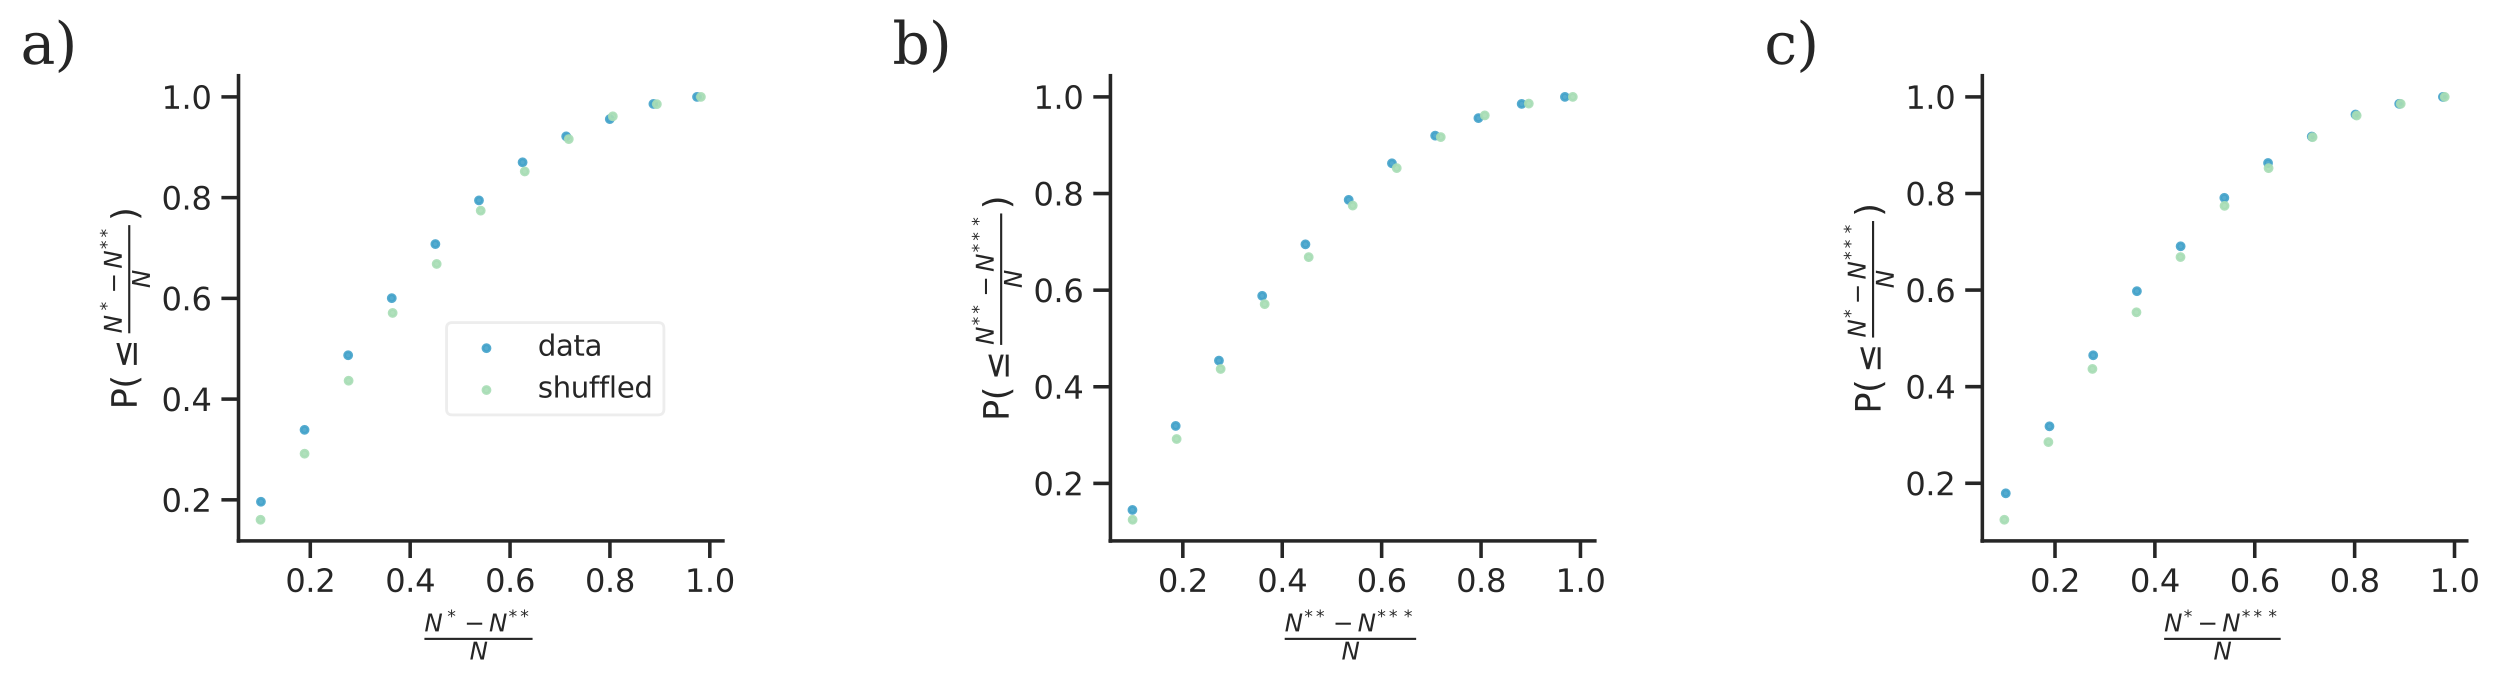 <?xml version="1.0" encoding="utf-8" standalone="no"?>
<!DOCTYPE svg PUBLIC "-//W3C//DTD SVG 1.1//EN"
  "http://www.w3.org/Graphics/SVG/1.1/DTD/svg11.dtd">
<svg height="238.502pt" version="1.1" viewBox="0 0 876.482 238.502" width="876.482pt" xmlns="http://www.w3.org/2000/svg" xmlns:xlink="http://www.w3.org/1999/xlink">
 <defs>
  <style type="text/css">*{stroke-linecap:butt;stroke-linejoin:round;}</style>
 </defs>
 <g id="figure_1">
  <g id="patch_1">
   <path d="M 0 238.502 
L 876.482 238.502 
L 876.482 0 
L 0 0 
z
" style="fill:#ffffff;"/>
  </g>
  <g id="axes_1">
   <g id="patch_2">
    <path d="M 83.622 189.636 
L 253.448 189.636 
L 253.448 26.556 
L 83.622 26.556 
z
" style="fill:#ffffff;"/>
   </g>
   <g id="matplotlib.axis_1">
    <g id="xtick_1">
     <g id="line2d_1">
      <defs>
       <path d="M 0 0 
L 0 6 
" id="m6cdc151568" style="stroke:#262626;stroke-width:1.25;"/>
      </defs>
      <g>
       <use style="fill:#262626;stroke:#262626;stroke-width:1.25;" x="108.785" xlink:href="#m6cdc151568" y="189.636"/>
      </g>
     </g>
     <g id="text_1">
      <!-- 0.2 -->
      <g style="fill:#262626;" transform="translate(100.038 207.495)scale(0.11 -0.11)">
       <defs>
        <path d="M 2034 4250 
Q 1547 4250 1301 3770 
Q 1056 3291 1056 2328 
Q 1056 1369 1301 889 
Q 1547 409 2034 409 
Q 2525 409 2770 889 
Q 3016 1369 3016 2328 
Q 3016 3291 2770 3770 
Q 2525 4250 2034 4250 
z
M 2034 4750 
Q 2819 4750 3233 4129 
Q 3647 3509 3647 2328 
Q 3647 1150 3233 529 
Q 2819 -91 2034 -91 
Q 1250 -91 836 529 
Q 422 1150 422 2328 
Q 422 3509 836 4129 
Q 1250 4750 2034 4750 
z
" id="DejaVuSans-30" transform="scale(0.016)"/>
        <path d="M 684 794 
L 1344 794 
L 1344 0 
L 684 0 
L 684 794 
z
" id="DejaVuSans-2e" transform="scale(0.016)"/>
        <path d="M 1228 531 
L 3431 531 
L 3431 0 
L 469 0 
L 469 531 
Q 828 903 1448 1529 
Q 2069 2156 2228 2338 
Q 2531 2678 2651 2914 
Q 2772 3150 2772 3378 
Q 2772 3750 2511 3984 
Q 2250 4219 1831 4219 
Q 1534 4219 1204 4116 
Q 875 4013 500 3803 
L 500 4441 
Q 881 4594 1212 4672 
Q 1544 4750 1819 4750 
Q 2544 4750 2975 4387 
Q 3406 4025 3406 3419 
Q 3406 3131 3298 2873 
Q 3191 2616 2906 2266 
Q 2828 2175 2409 1742 
Q 1991 1309 1228 531 
z
" id="DejaVuSans-32" transform="scale(0.016)"/>
       </defs>
       <use xlink:href="#DejaVuSans-30"/>
       <use x="63.623" xlink:href="#DejaVuSans-2e"/>
       <use x="95.41" xlink:href="#DejaVuSans-32"/>
      </g>
     </g>
    </g>
    <g id="xtick_2">
     <g id="line2d_2">
      <g>
       <use style="fill:#262626;stroke:#262626;stroke-width:1.25;" x="143.802" xlink:href="#m6cdc151568" y="189.636"/>
      </g>
     </g>
     <g id="text_2">
      <!-- 0.4 -->
      <g style="fill:#262626;" transform="translate(135.056 207.495)scale(0.11 -0.11)">
       <defs>
        <path d="M 2419 4116 
L 825 1625 
L 2419 1625 
L 2419 4116 
z
M 2253 4666 
L 3047 4666 
L 3047 1625 
L 3713 1625 
L 3713 1100 
L 3047 1100 
L 3047 0 
L 2419 0 
L 2419 1100 
L 313 1100 
L 313 1709 
L 2253 4666 
z
" id="DejaVuSans-34" transform="scale(0.016)"/>
       </defs>
       <use xlink:href="#DejaVuSans-30"/>
       <use x="63.623" xlink:href="#DejaVuSans-2e"/>
       <use x="95.41" xlink:href="#DejaVuSans-34"/>
      </g>
     </g>
    </g>
    <g id="xtick_3">
     <g id="line2d_3">
      <g>
       <use style="fill:#262626;stroke:#262626;stroke-width:1.25;" x="178.82" xlink:href="#m6cdc151568" y="189.636"/>
      </g>
     </g>
     <g id="text_3">
      <!-- 0.6 -->
      <g style="fill:#262626;" transform="translate(170.073 207.495)scale(0.11 -0.11)">
       <defs>
        <path d="M 2113 2584 
Q 1688 2584 1439 2293 
Q 1191 2003 1191 1497 
Q 1191 994 1439 701 
Q 1688 409 2113 409 
Q 2538 409 2786 701 
Q 3034 994 3034 1497 
Q 3034 2003 2786 2293 
Q 2538 2584 2113 2584 
z
M 3366 4563 
L 3366 3988 
Q 3128 4100 2886 4159 
Q 2644 4219 2406 4219 
Q 1781 4219 1451 3797 
Q 1122 3375 1075 2522 
Q 1259 2794 1537 2939 
Q 1816 3084 2150 3084 
Q 2853 3084 3261 2657 
Q 3669 2231 3669 1497 
Q 3669 778 3244 343 
Q 2819 -91 2113 -91 
Q 1303 -91 875 529 
Q 447 1150 447 2328 
Q 447 3434 972 4092 
Q 1497 4750 2381 4750 
Q 2619 4750 2861 4703 
Q 3103 4656 3366 4563 
z
" id="DejaVuSans-36" transform="scale(0.016)"/>
       </defs>
       <use xlink:href="#DejaVuSans-30"/>
       <use x="63.623" xlink:href="#DejaVuSans-2e"/>
       <use x="95.41" xlink:href="#DejaVuSans-36"/>
      </g>
     </g>
    </g>
    <g id="xtick_4">
     <g id="line2d_4">
      <g>
       <use style="fill:#262626;stroke:#262626;stroke-width:1.25;" x="213.837" xlink:href="#m6cdc151568" y="189.636"/>
      </g>
     </g>
     <g id="text_4">
      <!-- 0.8 -->
      <g style="fill:#262626;" transform="translate(205.091 207.495)scale(0.11 -0.11)">
       <defs>
        <path d="M 2034 2216 
Q 1584 2216 1326 1975 
Q 1069 1734 1069 1313 
Q 1069 891 1326 650 
Q 1584 409 2034 409 
Q 2484 409 2743 651 
Q 3003 894 3003 1313 
Q 3003 1734 2745 1975 
Q 2488 2216 2034 2216 
z
M 1403 2484 
Q 997 2584 770 2862 
Q 544 3141 544 3541 
Q 544 4100 942 4425 
Q 1341 4750 2034 4750 
Q 2731 4750 3128 4425 
Q 3525 4100 3525 3541 
Q 3525 3141 3298 2862 
Q 3072 2584 2669 2484 
Q 3125 2378 3379 2068 
Q 3634 1759 3634 1313 
Q 3634 634 3220 271 
Q 2806 -91 2034 -91 
Q 1263 -91 848 271 
Q 434 634 434 1313 
Q 434 1759 690 2068 
Q 947 2378 1403 2484 
z
M 1172 3481 
Q 1172 3119 1398 2916 
Q 1625 2713 2034 2713 
Q 2441 2713 2670 2916 
Q 2900 3119 2900 3481 
Q 2900 3844 2670 4047 
Q 2441 4250 2034 4250 
Q 1625 4250 1398 4047 
Q 1172 3844 1172 3481 
z
" id="DejaVuSans-38" transform="scale(0.016)"/>
       </defs>
       <use xlink:href="#DejaVuSans-30"/>
       <use x="63.623" xlink:href="#DejaVuSans-2e"/>
       <use x="95.41" xlink:href="#DejaVuSans-38"/>
      </g>
     </g>
    </g>
    <g id="xtick_5">
     <g id="line2d_5">
      <g>
       <use style="fill:#262626;stroke:#262626;stroke-width:1.25;" x="248.855" xlink:href="#m6cdc151568" y="189.636"/>
      </g>
     </g>
     <g id="text_5">
      <!-- 1.0 -->
      <g style="fill:#262626;" transform="translate(240.108 207.495)scale(0.11 -0.11)">
       <defs>
        <path d="M 794 531 
L 1825 531 
L 1825 4091 
L 703 3866 
L 703 4441 
L 1819 4666 
L 2450 4666 
L 2450 531 
L 3481 531 
L 3481 0 
L 794 0 
L 794 531 
z
" id="DejaVuSans-31" transform="scale(0.016)"/>
       </defs>
       <use xlink:href="#DejaVuSans-31"/>
       <use x="63.623" xlink:href="#DejaVuSans-2e"/>
       <use x="95.41" xlink:href="#DejaVuSans-30"/>
      </g>
     </g>
    </g>
    <g id="text_6">
     <!-- $\frac{N^*-N^{**}}{N}$ -->
     <g style="fill:#262626;" transform="translate(148.795 226.622)scale(0.12 -0.12)">
      <defs>
       <path d="M 1081 4666 
L 1931 4666 
L 3219 666 
L 4000 4666 
L 4616 4666 
L 3706 0 
L 2853 0 
L 1569 4025 
L 788 0 
L 172 0 
L 1081 4666 
z
" id="DejaVuSans-Oblique-4e" transform="scale(0.016)"/>
       <path d="M 3009 3897 
L 1888 3291 
L 3009 2681 
L 2828 2375 
L 1778 3009 
L 1778 1831 
L 1422 1831 
L 1422 3009 
L 372 2375 
L 191 2681 
L 1313 3291 
L 191 3897 
L 372 4206 
L 1422 3572 
L 1422 4750 
L 1778 4750 
L 1778 3572 
L 2828 4206 
L 3009 3897 
z
" id="DejaVuSans-2a" transform="scale(0.016)"/>
       <path d="M 678 2272 
L 4684 2272 
L 4684 1741 
L 678 1741 
L 678 2272 
z
" id="DejaVuSans-2212" transform="scale(0.016)"/>
      </defs>
      <use transform="translate(0 43.836)scale(0.7)" xlink:href="#DejaVuSans-Oblique-4e"/>
      <use transform="translate(66.821 70.633)scale(0.49)" xlink:href="#DejaVuSans-2a"/>
      <use transform="translate(116.42 43.836)scale(0.7)" xlink:href="#DejaVuSans-2212"/>
      <use transform="translate(188.71 43.836)scale(0.7)" xlink:href="#DejaVuSans-Oblique-4e"/>
      <use transform="translate(245.985 70.633)scale(0.49)" xlink:href="#DejaVuSans-2a"/>
      <use transform="translate(280.031 70.633)scale(0.49)" xlink:href="#DejaVuSans-2a"/>
      <use transform="translate(132 -38.448)scale(0.7)" xlink:href="#DejaVuSans-Oblique-4e"/>
      <path d="M 0 18.836 
L 0 25.086 
L 315.991 25.086 
L 315.991 18.836 
L 0 18.836 
z
"/>
     </g>
    </g>
   </g>
   <g id="matplotlib.axis_2">
    <g id="ytick_1">
     <g id="line2d_6">
      <defs>
       <path d="M 0 0 
L -6 0 
" id="md293e8a4d8" style="stroke:#262626;stroke-width:1.25;"/>
      </defs>
      <g>
       <use style="fill:#262626;stroke:#262626;stroke-width:1.25;" x="83.622" xlink:href="#md293e8a4d8" y="175.234"/>
      </g>
     </g>
     <g id="text_7">
      <!-- 0.2 -->
      <g style="fill:#262626;" transform="translate(56.628 179.413)scale(0.11 -0.11)">
       <use xlink:href="#DejaVuSans-30"/>
       <use x="63.623" xlink:href="#DejaVuSans-2e"/>
       <use x="95.41" xlink:href="#DejaVuSans-32"/>
      </g>
     </g>
    </g>
    <g id="ytick_2">
     <g id="line2d_7">
      <g>
       <use style="fill:#262626;stroke:#262626;stroke-width:1.25;" x="83.622" xlink:href="#md293e8a4d8" y="139.918"/>
      </g>
     </g>
     <g id="text_8">
      <!-- 0.4 -->
      <g style="fill:#262626;" transform="translate(56.628 144.097)scale(0.11 -0.11)">
       <use xlink:href="#DejaVuSans-30"/>
       <use x="63.623" xlink:href="#DejaVuSans-2e"/>
       <use x="95.41" xlink:href="#DejaVuSans-34"/>
      </g>
     </g>
    </g>
    <g id="ytick_3">
     <g id="line2d_8">
      <g>
       <use style="fill:#262626;stroke:#262626;stroke-width:1.25;" x="83.622" xlink:href="#md293e8a4d8" y="104.602"/>
      </g>
     </g>
     <g id="text_9">
      <!-- 0.6 -->
      <g style="fill:#262626;" transform="translate(56.628 108.781)scale(0.11 -0.11)">
       <use xlink:href="#DejaVuSans-30"/>
       <use x="63.623" xlink:href="#DejaVuSans-2e"/>
       <use x="95.41" xlink:href="#DejaVuSans-36"/>
      </g>
     </g>
    </g>
    <g id="ytick_4">
     <g id="line2d_9">
      <g>
       <use style="fill:#262626;stroke:#262626;stroke-width:1.25;" x="83.622" xlink:href="#md293e8a4d8" y="69.285"/>
      </g>
     </g>
     <g id="text_10">
      <!-- 0.8 -->
      <g style="fill:#262626;" transform="translate(56.628 73.464)scale(0.11 -0.11)">
       <use xlink:href="#DejaVuSans-30"/>
       <use x="63.623" xlink:href="#DejaVuSans-2e"/>
       <use x="95.41" xlink:href="#DejaVuSans-38"/>
      </g>
     </g>
    </g>
    <g id="ytick_5">
     <g id="line2d_10">
      <g>
       <use style="fill:#262626;stroke:#262626;stroke-width:1.25;" x="83.622" xlink:href="#md293e8a4d8" y="33.969"/>
      </g>
     </g>
     <g id="text_11">
      <!-- 1.0 -->
      <g style="fill:#262626;" transform="translate(56.628 38.148)scale(0.11 -0.11)">
       <use xlink:href="#DejaVuSans-31"/>
       <use x="63.623" xlink:href="#DejaVuSans-2e"/>
       <use x="95.41" xlink:href="#DejaVuSans-30"/>
      </g>
     </g>
    </g>
    <g id="text_12">
     <!-- P($\leq \frac{N^*-N^{**}}{N}$) -->
     <g style="fill:#262626;" transform="translate(47.948 143.496)rotate(-90)scale(0.12 -0.12)">
      <defs>
       <path d="M 1259 4147 
L 1259 2394 
L 2053 2394 
Q 2494 2394 2734 2622 
Q 2975 2850 2975 3272 
Q 2975 3691 2734 3919 
Q 2494 4147 2053 4147 
L 1259 4147 
z
M 628 4666 
L 2053 4666 
Q 2838 4666 3239 4311 
Q 3641 3956 3641 3272 
Q 3641 2581 3239 2228 
Q 2838 1875 2053 1875 
L 1259 1875 
L 1259 0 
L 628 0 
L 628 4666 
z
" id="DejaVuSans-50" transform="scale(0.016)"/>
       <path d="M 1984 4856 
Q 1566 4138 1362 3434 
Q 1159 2731 1159 2009 
Q 1159 1288 1364 580 
Q 1569 -128 1984 -844 
L 1484 -844 
Q 1016 -109 783 600 
Q 550 1309 550 2009 
Q 550 2706 781 3412 
Q 1013 4119 1484 4856 
L 1984 4856 
z
" id="DejaVuSans-28" transform="scale(0.016)"/>
       <path d="M 4684 3175 
L 1684 2309 
L 4684 1453 
L 4684 897 
L 678 2047 
L 678 2578 
L 4684 3725 
L 4684 3175 
z
M 678 531 
L 4684 531 
L 4684 0 
L 678 0 
L 678 531 
z
" id="DejaVuSans-2264" transform="scale(0.016)"/>
       <path d="M 513 4856 
L 1013 4856 
Q 1481 4119 1714 3412 
Q 1947 2706 1947 2009 
Q 1947 1309 1714 600 
Q 1481 -109 1013 -844 
L 513 -844 
Q 928 -128 1133 580 
Q 1338 1288 1338 2009 
Q 1338 2731 1133 3434 
Q 928 4138 513 4856 
z
" id="DejaVuSans-29" transform="scale(0.016)"/>
      </defs>
      <use transform="translate(0 0.039)" xlink:href="#DejaVuSans-50"/>
      <use transform="translate(60.303 0.039)" xlink:href="#DejaVuSans-28"/>
      <use transform="translate(118.799 0.039)" xlink:href="#DejaVuSans-2264"/>
      <use transform="translate(222.07 43.836)scale(0.7)" xlink:href="#DejaVuSans-Oblique-4e"/>
      <use transform="translate(288.892 70.633)scale(0.49)" xlink:href="#DejaVuSans-2a"/>
      <use transform="translate(338.49 43.836)scale(0.7)" xlink:href="#DejaVuSans-2212"/>
      <use transform="translate(410.78 43.836)scale(0.7)" xlink:href="#DejaVuSans-Oblique-4e"/>
      <use transform="translate(468.055 70.633)scale(0.49)" xlink:href="#DejaVuSans-2a"/>
      <use transform="translate(502.101 70.633)scale(0.49)" xlink:href="#DejaVuSans-2a"/>
      <use transform="translate(354.07 -38.448)scale(0.7)" xlink:href="#DejaVuSans-Oblique-4e"/>
      <use transform="translate(550.562 0.039)" xlink:href="#DejaVuSans-29"/>
      <path d="M 222.07 18.836 
L 222.07 25.086 
L 538.062 25.086 
L 538.062 18.836 
L 222.07 18.836 
z
"/>
     </g>
    </g>
   </g>
   <g id="PathCollection_1">
    <defs>
     <path d="M 0 1.225 
C 0.325 1.225 0.636 1.096 0.866 0.866 
C 1.096 0.636 1.225 0.325 1.225 0 
C 1.225 -0.325 1.096 -0.636 0.866 -0.866 
C 0.636 -1.096 0.325 -1.225 0 -1.225 
C -0.325 -1.225 -0.636 -1.096 -0.866 -0.866 
C -1.096 -0.636 -1.225 -0.325 -1.225 0 
C -1.225 0.325 -1.096 0.636 -0.866 0.866 
C -0.636 1.096 -0.325 1.225 0 1.225 
z
" id="m34a3fc46b3" style="stroke:#43a2ca;stroke-opacity:0.9;"/>
    </defs>
    <g clip-path="url(#p3dd5d76483)">
     <use style="fill:#43a2ca;fill-opacity:0.9;stroke:#43a2ca;stroke-opacity:0.9;" x="91.487" xlink:href="#m34a3fc46b3" y="175.912"/>
     <use style="fill:#43a2ca;fill-opacity:0.9;stroke:#43a2ca;stroke-opacity:0.9;" x="106.775" xlink:href="#m34a3fc46b3" y="150.701"/>
     <use style="fill:#43a2ca;fill-opacity:0.9;stroke:#43a2ca;stroke-opacity:0.9;" x="122.063" xlink:href="#m34a3fc46b3" y="124.549"/>
     <use style="fill:#43a2ca;fill-opacity:0.9;stroke:#43a2ca;stroke-opacity:0.9;" x="137.35" xlink:href="#m34a3fc46b3" y="104.534"/>
     <use style="fill:#43a2ca;fill-opacity:0.9;stroke:#43a2ca;stroke-opacity:0.9;" x="152.638" xlink:href="#m34a3fc46b3" y="85.573"/>
     <use style="fill:#43a2ca;fill-opacity:0.9;stroke:#43a2ca;stroke-opacity:0.9;" x="167.926" xlink:href="#m34a3fc46b3" y="70.263"/>
     <use style="fill:#43a2ca;fill-opacity:0.9;stroke:#43a2ca;stroke-opacity:0.9;" x="183.214" xlink:href="#m34a3fc46b3" y="56.906"/>
     <use style="fill:#43a2ca;fill-opacity:0.9;stroke:#43a2ca;stroke-opacity:0.9;" x="198.502" xlink:href="#m34a3fc46b3" y="47.807"/>
     <use style="fill:#43a2ca;fill-opacity:0.9;stroke:#43a2ca;stroke-opacity:0.9;" x="213.79" xlink:href="#m34a3fc46b3" y="41.755"/>
     <use style="fill:#43a2ca;fill-opacity:0.9;stroke:#43a2ca;stroke-opacity:0.9;" x="229.078" xlink:href="#m34a3fc46b3" y="36.436"/>
     <use style="fill:#43a2ca;fill-opacity:0.9;stroke:#43a2ca;stroke-opacity:0.9;" x="244.366" xlink:href="#m34a3fc46b3" y="33.969"/>
    </g>
   </g>
   <g id="PathCollection_2">
    <defs>
     <path d="M 0 1.225 
C 0.325 1.225 0.636 1.096 0.866 0.866 
C 1.096 0.636 1.225 0.325 1.225 0 
C 1.225 -0.325 1.096 -0.636 0.866 -0.866 
C 0.636 -1.096 0.325 -1.225 0 -1.225 
C -0.325 -1.225 -0.636 -1.096 -0.866 -0.866 
C -1.096 -0.636 -1.225 -0.325 -1.225 0 
C -1.225 0.325 -1.096 0.636 -0.866 0.866 
C -0.636 1.096 -0.325 1.225 0 1.225 
z
" id="m815f47fc6c" style="stroke:#a8ddb5;stroke-opacity:0.9;"/>
    </defs>
    <g clip-path="url(#p3dd5d76483)">
     <use style="fill:#a8ddb5;fill-opacity:0.9;stroke:#a8ddb5;stroke-opacity:0.9;" x="91.341" xlink:href="#m815f47fc6c" y="182.224"/>
     <use style="fill:#a8ddb5;fill-opacity:0.9;stroke:#a8ddb5;stroke-opacity:0.9;" x="106.78" xlink:href="#m815f47fc6c" y="159.06"/>
     <use style="fill:#a8ddb5;fill-opacity:0.9;stroke:#a8ddb5;stroke-opacity:0.9;" x="122.219" xlink:href="#m815f47fc6c" y="133.476"/>
     <use style="fill:#a8ddb5;fill-opacity:0.9;stroke:#a8ddb5;stroke-opacity:0.9;" x="137.657" xlink:href="#m815f47fc6c" y="109.715"/>
     <use style="fill:#a8ddb5;fill-opacity:0.9;stroke:#a8ddb5;stroke-opacity:0.9;" x="153.096" xlink:href="#m815f47fc6c" y="92.539"/>
     <use style="fill:#a8ddb5;fill-opacity:0.9;stroke:#a8ddb5;stroke-opacity:0.9;" x="168.535" xlink:href="#m815f47fc6c" y="73.852"/>
     <use style="fill:#a8ddb5;fill-opacity:0.9;stroke:#a8ddb5;stroke-opacity:0.9;" x="183.974" xlink:href="#m815f47fc6c" y="60.114"/>
     <use style="fill:#a8ddb5;fill-opacity:0.9;stroke:#a8ddb5;stroke-opacity:0.9;" x="199.412" xlink:href="#m815f47fc6c" y="48.772"/>
     <use style="fill:#a8ddb5;fill-opacity:0.9;stroke:#a8ddb5;stroke-opacity:0.9;" x="214.851" xlink:href="#m815f47fc6c" y="40.78"/>
     <use style="fill:#a8ddb5;fill-opacity:0.9;stroke:#a8ddb5;stroke-opacity:0.9;" x="230.29" xlink:href="#m815f47fc6c" y="36.515"/>
     <use style="fill:#a8ddb5;fill-opacity:0.9;stroke:#a8ddb5;stroke-opacity:0.9;" x="245.728" xlink:href="#m815f47fc6c" y="33.969"/>
    </g>
   </g>
   <g id="patch_3">
    <path d="M 83.622 189.636 
L 83.622 26.556 
" style="fill:none;stroke:#262626;stroke-linecap:square;stroke-linejoin:miter;stroke-width:1.25;"/>
   </g>
   <g id="patch_4">
    <path d="M 83.622 189.636 
L 253.448 189.636 
" style="fill:none;stroke:#262626;stroke-linecap:square;stroke-linejoin:miter;stroke-width:1.25;"/>
   </g>
   <g id="text_13">
    <!-- a) -->
    <g style="fill:#262626;" transform="translate(7.2 22.397)scale(0.2 -0.2)">
     <defs>
      <path d="M 2547 1044 
L 2547 1747 
L 1806 1747 
Q 1378 1747 1168 1562 
Q 959 1378 959 997 
Q 959 650 1171 447 
Q 1384 244 1747 244 
Q 2106 244 2326 466 
Q 2547 688 2547 1044 
z
M 3122 2075 
L 3122 331 
L 3634 331 
L 3634 0 
L 2547 0 
L 2547 359 
Q 2356 128 2106 18 
Q 1856 -91 1522 -91 
Q 969 -91 644 203 
Q 319 497 319 997 
Q 319 1513 691 1797 
Q 1063 2081 1741 2081 
L 2547 2081 
L 2547 2309 
Q 2547 2688 2317 2895 
Q 2088 3103 1672 3103 
Q 1328 3103 1125 2947 
Q 922 2791 872 2484 
L 575 2484 
L 575 3156 
Q 875 3284 1158 3348 
Q 1441 3413 1709 3413 
Q 2400 3413 2761 3070 
Q 3122 2728 3122 2075 
z
" id="DejaVuSerif-61" transform="scale(0.016)"/>
      <path d="M 453 -997 
L 453 -691 
Q 934 -359 1145 242 
Q 1356 844 1356 1931 
Q 1356 3022 1145 3623 
Q 934 4225 453 4556 
L 453 4863 
Q 1216 4522 1603 3783 
Q 1991 3044 1991 1931 
Q 1991 822 1603 83 
Q 1216 -656 453 -997 
z
" id="DejaVuSerif-29" transform="scale(0.016)"/>
     </defs>
     <use xlink:href="#DejaVuSerif-61"/>
     <use x="59.619" xlink:href="#DejaVuSerif-29"/>
    </g>
   </g>
   <g id="legend_1">
    <g id="patch_5">
     <path d="M 158.552 145.452 
L 230.757 145.452 
Q 232.757 145.452 232.757 143.452 
L 232.757 115.096 
Q 232.757 113.096 230.757 113.096 
L 158.552 113.096 
Q 156.552 113.096 156.552 115.096 
L 156.552 143.452 
Q 156.552 145.452 158.552 145.452 
z
" style="fill:#ffffff;opacity:0.35;stroke:#cccccc;stroke-linejoin:miter;"/>
    </g>
    <g id="PathCollection_3">
     <g>
      <use style="fill:#43a2ca;fill-opacity:0.9;stroke:#43a2ca;stroke-opacity:0.9;" x="170.552" xlink:href="#m34a3fc46b3" y="122.07"/>
     </g>
    </g>
    <g id="text_14">
     <!-- data -->
     <g style="fill:#262626;" transform="translate(188.552 124.695)scale(0.1 -0.1)">
      <defs>
       <path d="M 2906 2969 
L 2906 4863 
L 3481 4863 
L 3481 0 
L 2906 0 
L 2906 525 
Q 2725 213 2448 61 
Q 2172 -91 1784 -91 
Q 1150 -91 751 415 
Q 353 922 353 1747 
Q 353 2572 751 3078 
Q 1150 3584 1784 3584 
Q 2172 3584 2448 3432 
Q 2725 3281 2906 2969 
z
M 947 1747 
Q 947 1113 1208 752 
Q 1469 391 1925 391 
Q 2381 391 2643 752 
Q 2906 1113 2906 1747 
Q 2906 2381 2643 2742 
Q 2381 3103 1925 3103 
Q 1469 3103 1208 2742 
Q 947 2381 947 1747 
z
" id="DejaVuSans-64" transform="scale(0.016)"/>
       <path d="M 2194 1759 
Q 1497 1759 1228 1600 
Q 959 1441 959 1056 
Q 959 750 1161 570 
Q 1363 391 1709 391 
Q 2188 391 2477 730 
Q 2766 1069 2766 1631 
L 2766 1759 
L 2194 1759 
z
M 3341 1997 
L 3341 0 
L 2766 0 
L 2766 531 
Q 2569 213 2275 61 
Q 1981 -91 1556 -91 
Q 1019 -91 701 211 
Q 384 513 384 1019 
Q 384 1609 779 1909 
Q 1175 2209 1959 2209 
L 2766 2209 
L 2766 2266 
Q 2766 2663 2505 2880 
Q 2244 3097 1772 3097 
Q 1472 3097 1187 3025 
Q 903 2953 641 2809 
L 641 3341 
Q 956 3463 1253 3523 
Q 1550 3584 1831 3584 
Q 2591 3584 2966 3190 
Q 3341 2797 3341 1997 
z
" id="DejaVuSans-61" transform="scale(0.016)"/>
       <path d="M 1172 4494 
L 1172 3500 
L 2356 3500 
L 2356 3053 
L 1172 3053 
L 1172 1153 
Q 1172 725 1289 603 
Q 1406 481 1766 481 
L 2356 481 
L 2356 0 
L 1766 0 
Q 1100 0 847 248 
Q 594 497 594 1153 
L 594 3053 
L 172 3053 
L 172 3500 
L 594 3500 
L 594 4494 
L 1172 4494 
z
" id="DejaVuSans-74" transform="scale(0.016)"/>
      </defs>
      <use xlink:href="#DejaVuSans-64"/>
      <use x="63.477" xlink:href="#DejaVuSans-61"/>
      <use x="124.756" xlink:href="#DejaVuSans-74"/>
      <use x="163.965" xlink:href="#DejaVuSans-61"/>
     </g>
    </g>
    <g id="PathCollection_4">
     <g>
      <use style="fill:#a8ddb5;fill-opacity:0.9;stroke:#a8ddb5;stroke-opacity:0.9;" x="170.552" xlink:href="#m815f47fc6c" y="136.748"/>
     </g>
    </g>
    <g id="text_15">
     <!-- shuffled -->
     <g style="fill:#262626;" transform="translate(188.552 139.373)scale(0.1 -0.1)">
      <defs>
       <path d="M 2834 3397 
L 2834 2853 
Q 2591 2978 2328 3040 
Q 2066 3103 1784 3103 
Q 1356 3103 1142 2972 
Q 928 2841 928 2578 
Q 928 2378 1081 2264 
Q 1234 2150 1697 2047 
L 1894 2003 
Q 2506 1872 2764 1633 
Q 3022 1394 3022 966 
Q 3022 478 2636 193 
Q 2250 -91 1575 -91 
Q 1294 -91 989 -36 
Q 684 19 347 128 
L 347 722 
Q 666 556 975 473 
Q 1284 391 1588 391 
Q 1994 391 2212 530 
Q 2431 669 2431 922 
Q 2431 1156 2273 1281 
Q 2116 1406 1581 1522 
L 1381 1569 
Q 847 1681 609 1914 
Q 372 2147 372 2553 
Q 372 3047 722 3315 
Q 1072 3584 1716 3584 
Q 2034 3584 2315 3537 
Q 2597 3491 2834 3397 
z
" id="DejaVuSans-73" transform="scale(0.016)"/>
       <path d="M 3513 2113 
L 3513 0 
L 2938 0 
L 2938 2094 
Q 2938 2591 2744 2837 
Q 2550 3084 2163 3084 
Q 1697 3084 1428 2787 
Q 1159 2491 1159 1978 
L 1159 0 
L 581 0 
L 581 4863 
L 1159 4863 
L 1159 2956 
Q 1366 3272 1645 3428 
Q 1925 3584 2291 3584 
Q 2894 3584 3203 3211 
Q 3513 2838 3513 2113 
z
" id="DejaVuSans-68" transform="scale(0.016)"/>
       <path d="M 544 1381 
L 544 3500 
L 1119 3500 
L 1119 1403 
Q 1119 906 1312 657 
Q 1506 409 1894 409 
Q 2359 409 2629 706 
Q 2900 1003 2900 1516 
L 2900 3500 
L 3475 3500 
L 3475 0 
L 2900 0 
L 2900 538 
Q 2691 219 2414 64 
Q 2138 -91 1772 -91 
Q 1169 -91 856 284 
Q 544 659 544 1381 
z
M 1991 3584 
L 1991 3584 
z
" id="DejaVuSans-75" transform="scale(0.016)"/>
       <path d="M 2375 4863 
L 2375 4384 
L 1825 4384 
Q 1516 4384 1395 4259 
Q 1275 4134 1275 3809 
L 1275 3500 
L 2222 3500 
L 2222 3053 
L 1275 3053 
L 1275 0 
L 697 0 
L 697 3053 
L 147 3053 
L 147 3500 
L 697 3500 
L 697 3744 
Q 697 4328 969 4595 
Q 1241 4863 1831 4863 
L 2375 4863 
z
" id="DejaVuSans-66" transform="scale(0.016)"/>
       <path d="M 603 4863 
L 1178 4863 
L 1178 0 
L 603 0 
L 603 4863 
z
" id="DejaVuSans-6c" transform="scale(0.016)"/>
       <path d="M 3597 1894 
L 3597 1613 
L 953 1613 
Q 991 1019 1311 708 
Q 1631 397 2203 397 
Q 2534 397 2845 478 
Q 3156 559 3463 722 
L 3463 178 
Q 3153 47 2828 -22 
Q 2503 -91 2169 -91 
Q 1331 -91 842 396 
Q 353 884 353 1716 
Q 353 2575 817 3079 
Q 1281 3584 2069 3584 
Q 2775 3584 3186 3129 
Q 3597 2675 3597 1894 
z
M 3022 2063 
Q 3016 2534 2758 2815 
Q 2500 3097 2075 3097 
Q 1594 3097 1305 2825 
Q 1016 2553 972 2059 
L 3022 2063 
z
" id="DejaVuSans-65" transform="scale(0.016)"/>
      </defs>
      <use xlink:href="#DejaVuSans-73"/>
      <use x="52.1" xlink:href="#DejaVuSans-68"/>
      <use x="115.479" xlink:href="#DejaVuSans-75"/>
      <use x="178.857" xlink:href="#DejaVuSans-66"/>
      <use x="214.062" xlink:href="#DejaVuSans-66"/>
      <use x="249.268" xlink:href="#DejaVuSans-6c"/>
      <use x="277.051" xlink:href="#DejaVuSans-65"/>
      <use x="338.574" xlink:href="#DejaVuSans-64"/>
     </g>
    </g>
   </g>
  </g>
  <g id="axes_2">
   <g id="patch_6">
    <path d="M 389.309 189.636 
L 559.135 189.636 
L 559.135 26.556 
L 389.309 26.556 
z
" style="fill:#ffffff;"/>
   </g>
   <g id="matplotlib.axis_3">
    <g id="xtick_6">
     <g id="line2d_11">
      <g>
       <use style="fill:#262626;stroke:#262626;stroke-width:1.25;" x="414.691" xlink:href="#m6cdc151568" y="189.636"/>
      </g>
     </g>
     <g id="text_16">
      <!-- 0.2 -->
      <g style="fill:#262626;" transform="translate(405.944 207.495)scale(0.11 -0.11)">
       <use xlink:href="#DejaVuSans-30"/>
       <use x="63.623" xlink:href="#DejaVuSans-2e"/>
       <use x="95.41" xlink:href="#DejaVuSans-32"/>
      </g>
     </g>
    </g>
    <g id="xtick_7">
     <g id="line2d_12">
      <g>
       <use style="fill:#262626;stroke:#262626;stroke-width:1.25;" x="449.542" xlink:href="#m6cdc151568" y="189.636"/>
      </g>
     </g>
     <g id="text_17">
      <!-- 0.4 -->
      <g style="fill:#262626;" transform="translate(440.796 207.495)scale(0.11 -0.11)">
       <use xlink:href="#DejaVuSans-30"/>
       <use x="63.623" xlink:href="#DejaVuSans-2e"/>
       <use x="95.41" xlink:href="#DejaVuSans-34"/>
      </g>
     </g>
    </g>
    <g id="xtick_8">
     <g id="line2d_13">
      <g>
       <use style="fill:#262626;stroke:#262626;stroke-width:1.25;" x="484.394" xlink:href="#m6cdc151568" y="189.636"/>
      </g>
     </g>
     <g id="text_18">
      <!-- 0.6 -->
      <g style="fill:#262626;" transform="translate(475.647 207.495)scale(0.11 -0.11)">
       <use xlink:href="#DejaVuSans-30"/>
       <use x="63.623" xlink:href="#DejaVuSans-2e"/>
       <use x="95.41" xlink:href="#DejaVuSans-36"/>
      </g>
     </g>
    </g>
    <g id="xtick_9">
     <g id="line2d_14">
      <g>
       <use style="fill:#262626;stroke:#262626;stroke-width:1.25;" x="519.245" xlink:href="#m6cdc151568" y="189.636"/>
      </g>
     </g>
     <g id="text_19">
      <!-- 0.8 -->
      <g style="fill:#262626;" transform="translate(510.498 207.495)scale(0.11 -0.11)">
       <use xlink:href="#DejaVuSans-30"/>
       <use x="63.623" xlink:href="#DejaVuSans-2e"/>
       <use x="95.41" xlink:href="#DejaVuSans-38"/>
      </g>
     </g>
    </g>
    <g id="xtick_10">
     <g id="line2d_15">
      <g>
       <use style="fill:#262626;stroke:#262626;stroke-width:1.25;" x="554.096" xlink:href="#m6cdc151568" y="189.636"/>
      </g>
     </g>
     <g id="text_20">
      <!-- 1.0 -->
      <g style="fill:#262626;" transform="translate(545.35 207.495)scale(0.11 -0.11)">
       <use xlink:href="#DejaVuSans-31"/>
       <use x="63.623" xlink:href="#DejaVuSans-2e"/>
       <use x="95.41" xlink:href="#DejaVuSans-30"/>
      </g>
     </g>
    </g>
    <g id="text_21">
     <!-- $\frac{N^{**}-N^{***}}{N}$ -->
     <g style="fill:#262626;" transform="translate(450.402 226.622)scale(0.12 -0.12)">
      <use transform="translate(0 43.836)scale(0.7)" xlink:href="#DejaVuSans-Oblique-4e"/>
      <use transform="translate(57.275 70.633)scale(0.49)" xlink:href="#DejaVuSans-2a"/>
      <use transform="translate(91.321 70.633)scale(0.49)" xlink:href="#DejaVuSans-2a"/>
      <use transform="translate(140.92 43.836)scale(0.7)" xlink:href="#DejaVuSans-2212"/>
      <use transform="translate(213.21 43.836)scale(0.7)" xlink:href="#DejaVuSans-Oblique-4e"/>
      <use transform="translate(270.485 70.633)scale(0.49)" xlink:href="#DejaVuSans-2a"/>
      <use transform="translate(304.531 70.633)scale(0.49)" xlink:href="#DejaVuSans-2a"/>
      <use transform="translate(348.124 70.633)scale(0.49)" xlink:href="#DejaVuSans-2a"/>
      <use transform="translate(166 -38.448)scale(0.7)" xlink:href="#DejaVuSans-Oblique-4e"/>
      <path d="M 0 18.836 
L 0 25.086 
L 384.084 25.086 
L 384.084 18.836 
L 0 18.836 
z
"/>
     </g>
    </g>
   </g>
   <g id="matplotlib.axis_4">
    <g id="ytick_6">
     <g id="line2d_16">
      <g>
       <use style="fill:#262626;stroke:#262626;stroke-width:1.25;" x="389.309" xlink:href="#md293e8a4d8" y="169.48"/>
      </g>
     </g>
     <g id="text_22">
      <!-- 0.2 -->
      <g style="fill:#262626;" transform="translate(362.315 173.659)scale(0.11 -0.11)">
       <use xlink:href="#DejaVuSans-30"/>
       <use x="63.623" xlink:href="#DejaVuSans-2e"/>
       <use x="95.41" xlink:href="#DejaVuSans-32"/>
      </g>
     </g>
    </g>
    <g id="ytick_7">
     <g id="line2d_17">
      <g>
       <use style="fill:#262626;stroke:#262626;stroke-width:1.25;" x="389.309" xlink:href="#md293e8a4d8" y="135.602"/>
      </g>
     </g>
     <g id="text_23">
      <!-- 0.4 -->
      <g style="fill:#262626;" transform="translate(362.315 139.782)scale(0.11 -0.11)">
       <use xlink:href="#DejaVuSans-30"/>
       <use x="63.623" xlink:href="#DejaVuSans-2e"/>
       <use x="95.41" xlink:href="#DejaVuSans-34"/>
      </g>
     </g>
    </g>
    <g id="ytick_8">
     <g id="line2d_18">
      <g>
       <use style="fill:#262626;stroke:#262626;stroke-width:1.25;" x="389.309" xlink:href="#md293e8a4d8" y="101.725"/>
      </g>
     </g>
     <g id="text_24">
      <!-- 0.6 -->
      <g style="fill:#262626;" transform="translate(362.315 105.904)scale(0.11 -0.11)">
       <use xlink:href="#DejaVuSans-30"/>
       <use x="63.623" xlink:href="#DejaVuSans-2e"/>
       <use x="95.41" xlink:href="#DejaVuSans-36"/>
      </g>
     </g>
    </g>
    <g id="ytick_9">
     <g id="line2d_19">
      <g>
       <use style="fill:#262626;stroke:#262626;stroke-width:1.25;" x="389.309" xlink:href="#md293e8a4d8" y="67.847"/>
      </g>
     </g>
     <g id="text_25">
      <!-- 0.8 -->
      <g style="fill:#262626;" transform="translate(362.315 72.026)scale(0.11 -0.11)">
       <use xlink:href="#DejaVuSans-30"/>
       <use x="63.623" xlink:href="#DejaVuSans-2e"/>
       <use x="95.41" xlink:href="#DejaVuSans-38"/>
      </g>
     </g>
    </g>
    <g id="ytick_10">
     <g id="line2d_20">
      <g>
       <use style="fill:#262626;stroke:#262626;stroke-width:1.25;" x="389.309" xlink:href="#md293e8a4d8" y="33.969"/>
      </g>
     </g>
     <g id="text_26">
      <!-- 1.0 -->
      <g style="fill:#262626;" transform="translate(362.315 38.148)scale(0.11 -0.11)">
       <use xlink:href="#DejaVuSans-31"/>
       <use x="63.623" xlink:href="#DejaVuSans-2e"/>
       <use x="95.41" xlink:href="#DejaVuSans-30"/>
      </g>
     </g>
    </g>
    <g id="text_27">
     <!-- P($\leq \frac{N^{**}-N^{***}}{N}$) -->
     <g style="fill:#262626;" transform="translate(353.635 147.576)rotate(-90)scale(0.12 -0.12)">
      <use transform="translate(0 0.039)" xlink:href="#DejaVuSans-50"/>
      <use transform="translate(60.303 0.039)" xlink:href="#DejaVuSans-28"/>
      <use transform="translate(118.799 0.039)" xlink:href="#DejaVuSans-2264"/>
      <use transform="translate(222.07 43.836)scale(0.7)" xlink:href="#DejaVuSans-Oblique-4e"/>
      <use transform="translate(279.345 70.633)scale(0.49)" xlink:href="#DejaVuSans-2a"/>
      <use transform="translate(313.392 70.633)scale(0.49)" xlink:href="#DejaVuSans-2a"/>
      <use transform="translate(362.99 43.836)scale(0.7)" xlink:href="#DejaVuSans-2212"/>
      <use transform="translate(435.28 43.836)scale(0.7)" xlink:href="#DejaVuSans-Oblique-4e"/>
      <use transform="translate(492.555 70.633)scale(0.49)" xlink:href="#DejaVuSans-2a"/>
      <use transform="translate(526.601 70.633)scale(0.49)" xlink:href="#DejaVuSans-2a"/>
      <use transform="translate(570.194 70.633)scale(0.49)" xlink:href="#DejaVuSans-2a"/>
      <use transform="translate(388.07 -38.448)scale(0.7)" xlink:href="#DejaVuSans-Oblique-4e"/>
      <use transform="translate(618.655 0.039)" xlink:href="#DejaVuSans-29"/>
      <path d="M 222.07 18.836 
L 222.07 25.086 
L 606.155 25.086 
L 606.155 18.836 
L 222.07 18.836 
z
"/>
     </g>
    </g>
   </g>
   <g id="PathCollection_5">
    <g clip-path="url(#pd5f5d8aba5)">
     <use style="fill:#43a2ca;fill-opacity:0.9;stroke:#43a2ca;stroke-opacity:0.9;" x="397.028" xlink:href="#m34a3fc46b3" y="178.784"/>
     <use style="fill:#43a2ca;fill-opacity:0.9;stroke:#43a2ca;stroke-opacity:0.9;" x="412.19" xlink:href="#m34a3fc46b3" y="149.329"/>
     <use style="fill:#43a2ca;fill-opacity:0.9;stroke:#43a2ca;stroke-opacity:0.9;" x="427.353" xlink:href="#m34a3fc46b3" y="126.423"/>
     <use style="fill:#43a2ca;fill-opacity:0.9;stroke:#43a2ca;stroke-opacity:0.9;" x="442.515" xlink:href="#m34a3fc46b3" y="103.72"/>
     <use style="fill:#43a2ca;fill-opacity:0.9;stroke:#43a2ca;stroke-opacity:0.9;" x="457.677" xlink:href="#m34a3fc46b3" y="85.664"/>
     <use style="fill:#43a2ca;fill-opacity:0.9;stroke:#43a2ca;stroke-opacity:0.9;" x="472.839" xlink:href="#m34a3fc46b3" y="70.07"/>
     <use style="fill:#43a2ca;fill-opacity:0.9;stroke:#43a2ca;stroke-opacity:0.9;" x="488.002" xlink:href="#m34a3fc46b3" y="57.252"/>
     <use style="fill:#43a2ca;fill-opacity:0.9;stroke:#43a2ca;stroke-opacity:0.9;" x="503.164" xlink:href="#m34a3fc46b3" y="47.558"/>
     <use style="fill:#43a2ca;fill-opacity:0.9;stroke:#43a2ca;stroke-opacity:0.9;" x="518.326" xlink:href="#m34a3fc46b3" y="41.411"/>
     <use style="fill:#43a2ca;fill-opacity:0.9;stroke:#43a2ca;stroke-opacity:0.9;" x="533.488" xlink:href="#m34a3fc46b3" y="36.429"/>
     <use style="fill:#43a2ca;fill-opacity:0.9;stroke:#43a2ca;stroke-opacity:0.9;" x="548.651" xlink:href="#m34a3fc46b3" y="33.969"/>
    </g>
   </g>
   <g id="PathCollection_6">
    <g clip-path="url(#pd5f5d8aba5)">
     <use style="fill:#a8ddb5;fill-opacity:0.9;stroke:#a8ddb5;stroke-opacity:0.9;" x="397.088" xlink:href="#m815f47fc6c" y="182.224"/>
     <use style="fill:#a8ddb5;fill-opacity:0.9;stroke:#a8ddb5;stroke-opacity:0.9;" x="412.52" xlink:href="#m815f47fc6c" y="153.914"/>
     <use style="fill:#a8ddb5;fill-opacity:0.9;stroke:#a8ddb5;stroke-opacity:0.9;" x="427.953" xlink:href="#m815f47fc6c" y="129.361"/>
     <use style="fill:#a8ddb5;fill-opacity:0.9;stroke:#a8ddb5;stroke-opacity:0.9;" x="443.386" xlink:href="#m815f47fc6c" y="106.63"/>
     <use style="fill:#a8ddb5;fill-opacity:0.9;stroke:#a8ddb5;stroke-opacity:0.9;" x="458.819" xlink:href="#m815f47fc6c" y="90.143"/>
     <use style="fill:#a8ddb5;fill-opacity:0.9;stroke:#a8ddb5;stroke-opacity:0.9;" x="474.251" xlink:href="#m815f47fc6c" y="72.069"/>
     <use style="fill:#a8ddb5;fill-opacity:0.9;stroke:#a8ddb5;stroke-opacity:0.9;" x="489.684" xlink:href="#m815f47fc6c" y="58.931"/>
     <use style="fill:#a8ddb5;fill-opacity:0.9;stroke:#a8ddb5;stroke-opacity:0.9;" x="505.117" xlink:href="#m815f47fc6c" y="48.059"/>
     <use style="fill:#a8ddb5;fill-opacity:0.9;stroke:#a8ddb5;stroke-opacity:0.9;" x="520.55" xlink:href="#m815f47fc6c" y="40.459"/>
     <use style="fill:#a8ddb5;fill-opacity:0.9;stroke:#a8ddb5;stroke-opacity:0.9;" x="535.983" xlink:href="#m815f47fc6c" y="36.321"/>
     <use style="fill:#a8ddb5;fill-opacity:0.9;stroke:#a8ddb5;stroke-opacity:0.9;" x="551.415" xlink:href="#m815f47fc6c" y="33.969"/>
    </g>
   </g>
   <g id="patch_7">
    <path d="M 389.309 189.636 
L 389.309 26.556 
" style="fill:none;stroke:#262626;stroke-linecap:square;stroke-linejoin:miter;stroke-width:1.25;"/>
   </g>
   <g id="patch_8">
    <path d="M 389.309 189.636 
L 559.135 189.636 
" style="fill:none;stroke:#262626;stroke-linecap:square;stroke-linejoin:miter;stroke-width:1.25;"/>
   </g>
   <g id="text_28">
    <!-- b) -->
    <g style="fill:#262626;" transform="translate(312.887 22.397)scale(0.2 -0.2)">
     <defs>
      <path d="M 738 331 
L 738 4531 
L 184 4531 
L 184 4863 
L 1313 4863 
L 1313 2803 
Q 1481 3116 1742 3264 
Q 2003 3413 2388 3413 
Q 3000 3413 3387 2928 
Q 3775 2444 3775 1663 
Q 3775 881 3387 395 
Q 3000 -91 2388 -91 
Q 2003 -91 1742 57 
Q 1481 206 1313 519 
L 1313 0 
L 184 0 
L 184 331 
L 738 331 
z
M 1313 1497 
Q 1313 897 1542 583 
Q 1772 269 2209 269 
Q 2650 269 2876 622 
Q 3103 975 3103 1663 
Q 3103 2353 2876 2703 
Q 2650 3053 2209 3053 
Q 1772 3053 1542 2737 
Q 1313 2422 1313 1825 
L 1313 1497 
z
" id="DejaVuSerif-62" transform="scale(0.016)"/>
     </defs>
     <use xlink:href="#DejaVuSerif-62"/>
     <use x="64.014" xlink:href="#DejaVuSerif-29"/>
    </g>
   </g>
  </g>
  <g id="axes_3">
   <g id="patch_9">
    <path d="M 694.996 189.636 
L 864.822 189.636 
L 864.822 26.556 
L 694.996 26.556 
z
" style="fill:#ffffff;"/>
   </g>
   <g id="matplotlib.axis_5">
    <g id="xtick_11">
     <g id="line2d_21">
      <g>
       <use style="fill:#262626;stroke:#262626;stroke-width:1.25;" x="720.469" xlink:href="#m6cdc151568" y="189.636"/>
      </g>
     </g>
     <g id="text_29">
      <!-- 0.2 -->
      <g style="fill:#262626;" transform="translate(711.722 207.495)scale(0.11 -0.11)">
       <use xlink:href="#DejaVuSans-30"/>
       <use x="63.623" xlink:href="#DejaVuSans-2e"/>
       <use x="95.41" xlink:href="#DejaVuSans-32"/>
      </g>
     </g>
    </g>
    <g id="xtick_12">
     <g id="line2d_22">
      <g>
       <use style="fill:#262626;stroke:#262626;stroke-width:1.25;" x="755.486" xlink:href="#m6cdc151568" y="189.636"/>
      </g>
     </g>
     <g id="text_30">
      <!-- 0.4 -->
      <g style="fill:#262626;" transform="translate(746.739 207.495)scale(0.11 -0.11)">
       <use xlink:href="#DejaVuSans-30"/>
       <use x="63.623" xlink:href="#DejaVuSans-2e"/>
       <use x="95.41" xlink:href="#DejaVuSans-34"/>
      </g>
     </g>
    </g>
    <g id="xtick_13">
     <g id="line2d_23">
      <g>
       <use style="fill:#262626;stroke:#262626;stroke-width:1.25;" x="790.502" xlink:href="#m6cdc151568" y="189.636"/>
      </g>
     </g>
     <g id="text_31">
      <!-- 0.6 -->
      <g style="fill:#262626;" transform="translate(781.756 207.495)scale(0.11 -0.11)">
       <use xlink:href="#DejaVuSans-30"/>
       <use x="63.623" xlink:href="#DejaVuSans-2e"/>
       <use x="95.41" xlink:href="#DejaVuSans-36"/>
      </g>
     </g>
    </g>
    <g id="xtick_14">
     <g id="line2d_24">
      <g>
       <use style="fill:#262626;stroke:#262626;stroke-width:1.25;" x="825.519" xlink:href="#m6cdc151568" y="189.636"/>
      </g>
     </g>
     <g id="text_32">
      <!-- 0.8 -->
      <g style="fill:#262626;" transform="translate(816.772 207.495)scale(0.11 -0.11)">
       <use xlink:href="#DejaVuSans-30"/>
       <use x="63.623" xlink:href="#DejaVuSans-2e"/>
       <use x="95.41" xlink:href="#DejaVuSans-38"/>
      </g>
     </g>
    </g>
    <g id="xtick_15">
     <g id="line2d_25">
      <g>
       <use style="fill:#262626;stroke:#262626;stroke-width:1.25;" x="860.535" xlink:href="#m6cdc151568" y="189.636"/>
      </g>
     </g>
     <g id="text_33">
      <!-- 1.0 -->
      <g style="fill:#262626;" transform="translate(851.789 207.495)scale(0.11 -0.11)">
       <use xlink:href="#DejaVuSans-31"/>
       <use x="63.623" xlink:href="#DejaVuSans-2e"/>
       <use x="95.41" xlink:href="#DejaVuSans-30"/>
      </g>
     </g>
    </g>
    <g id="text_34">
     <!-- $\frac{N^{*}-N^{***}}{N}$ -->
     <g style="fill:#262626;" transform="translate(758.729 226.622)scale(0.12 -0.12)">
      <use transform="translate(0 43.836)scale(0.7)" xlink:href="#DejaVuSans-Oblique-4e"/>
      <use transform="translate(57.275 70.633)scale(0.49)" xlink:href="#DejaVuSans-2a"/>
      <use transform="translate(97.327 43.836)scale(0.7)" xlink:href="#DejaVuSans-2212"/>
      <use transform="translate(169.617 43.836)scale(0.7)" xlink:href="#DejaVuSans-Oblique-4e"/>
      <use transform="translate(226.892 70.633)scale(0.49)" xlink:href="#DejaVuSans-2a"/>
      <use transform="translate(260.938 70.633)scale(0.49)" xlink:href="#DejaVuSans-2a"/>
      <use transform="translate(304.531 70.633)scale(0.49)" xlink:href="#DejaVuSans-2a"/>
      <use transform="translate(144 -38.448)scale(0.7)" xlink:href="#DejaVuSans-Oblique-4e"/>
      <path d="M 0 18.836 
L 0 25.086 
L 340.491 25.086 
L 340.491 18.836 
L 0 18.836 
z
"/>
     </g>
    </g>
   </g>
   <g id="matplotlib.axis_6">
    <g id="ytick_11">
     <g id="line2d_26">
      <g>
       <use style="fill:#262626;stroke:#262626;stroke-width:1.25;" x="694.996" xlink:href="#md293e8a4d8" y="169.428"/>
      </g>
     </g>
     <g id="text_35">
      <!-- 0.2 -->
      <g style="fill:#262626;" transform="translate(668.002 173.607)scale(0.11 -0.11)">
       <use xlink:href="#DejaVuSans-30"/>
       <use x="63.623" xlink:href="#DejaVuSans-2e"/>
       <use x="95.41" xlink:href="#DejaVuSans-32"/>
      </g>
     </g>
    </g>
    <g id="ytick_12">
     <g id="line2d_27">
      <g>
       <use style="fill:#262626;stroke:#262626;stroke-width:1.25;" x="694.996" xlink:href="#md293e8a4d8" y="135.563"/>
      </g>
     </g>
     <g id="text_36">
      <!-- 0.4 -->
      <g style="fill:#262626;" transform="translate(668.002 139.742)scale(0.11 -0.11)">
       <use xlink:href="#DejaVuSans-30"/>
       <use x="63.623" xlink:href="#DejaVuSans-2e"/>
       <use x="95.41" xlink:href="#DejaVuSans-34"/>
      </g>
     </g>
    </g>
    <g id="ytick_13">
     <g id="line2d_28">
      <g>
       <use style="fill:#262626;stroke:#262626;stroke-width:1.25;" x="694.996" xlink:href="#md293e8a4d8" y="101.698"/>
      </g>
     </g>
     <g id="text_37">
      <!-- 0.6 -->
      <g style="fill:#262626;" transform="translate(668.002 105.878)scale(0.11 -0.11)">
       <use xlink:href="#DejaVuSans-30"/>
       <use x="63.623" xlink:href="#DejaVuSans-2e"/>
       <use x="95.41" xlink:href="#DejaVuSans-36"/>
      </g>
     </g>
    </g>
    <g id="ytick_14">
     <g id="line2d_29">
      <g>
       <use style="fill:#262626;stroke:#262626;stroke-width:1.25;" x="694.996" xlink:href="#md293e8a4d8" y="67.834"/>
      </g>
     </g>
     <g id="text_38">
      <!-- 0.8 -->
      <g style="fill:#262626;" transform="translate(668.002 72.013)scale(0.11 -0.11)">
       <use xlink:href="#DejaVuSans-30"/>
       <use x="63.623" xlink:href="#DejaVuSans-2e"/>
       <use x="95.41" xlink:href="#DejaVuSans-38"/>
      </g>
     </g>
    </g>
    <g id="ytick_15">
     <g id="line2d_30">
      <g>
       <use style="fill:#262626;stroke:#262626;stroke-width:1.25;" x="694.996" xlink:href="#md293e8a4d8" y="33.969"/>
      </g>
     </g>
     <g id="text_39">
      <!-- 1.0 -->
      <g style="fill:#262626;" transform="translate(668.002 38.148)scale(0.11 -0.11)">
       <use xlink:href="#DejaVuSans-31"/>
       <use x="63.623" xlink:href="#DejaVuSans-2e"/>
       <use x="95.41" xlink:href="#DejaVuSans-30"/>
      </g>
     </g>
    </g>
    <g id="text_40">
     <!-- P($\leq \frac{N^{*}-N^{***}}{N}$) -->
     <g style="fill:#262626;" transform="translate(659.322 144.996)rotate(-90)scale(0.12 -0.12)">
      <use transform="translate(0 0.039)" xlink:href="#DejaVuSans-50"/>
      <use transform="translate(60.303 0.039)" xlink:href="#DejaVuSans-28"/>
      <use transform="translate(118.799 0.039)" xlink:href="#DejaVuSans-2264"/>
      <use transform="translate(222.07 43.836)scale(0.7)" xlink:href="#DejaVuSans-Oblique-4e"/>
      <use transform="translate(279.345 70.633)scale(0.49)" xlink:href="#DejaVuSans-2a"/>
      <use transform="translate(319.397 43.836)scale(0.7)" xlink:href="#DejaVuSans-2212"/>
      <use transform="translate(391.687 43.836)scale(0.7)" xlink:href="#DejaVuSans-Oblique-4e"/>
      <use transform="translate(448.962 70.633)scale(0.49)" xlink:href="#DejaVuSans-2a"/>
      <use transform="translate(483.009 70.633)scale(0.49)" xlink:href="#DejaVuSans-2a"/>
      <use transform="translate(526.601 70.633)scale(0.49)" xlink:href="#DejaVuSans-2a"/>
      <use transform="translate(366.07 -38.448)scale(0.7)" xlink:href="#DejaVuSans-Oblique-4e"/>
      <use transform="translate(575.062 0.039)" xlink:href="#DejaVuSans-29"/>
      <path d="M 222.07 18.836 
L 222.07 25.086 
L 562.562 25.086 
L 562.562 18.836 
L 222.07 18.836 
z
"/>
     </g>
    </g>
   </g>
   <g id="PathCollection_7">
    <g clip-path="url(#pd8728d3157)">
     <use style="fill:#43a2ca;fill-opacity:0.9;stroke:#43a2ca;stroke-opacity:0.9;" x="703.21" xlink:href="#m34a3fc46b3" y="172.955"/>
     <use style="fill:#43a2ca;fill-opacity:0.9;stroke:#43a2ca;stroke-opacity:0.9;" x="718.535" xlink:href="#m34a3fc46b3" y="149.465"/>
     <use style="fill:#43a2ca;fill-opacity:0.9;stroke:#43a2ca;stroke-opacity:0.9;" x="733.86" xlink:href="#m34a3fc46b3" y="124.56"/>
     <use style="fill:#43a2ca;fill-opacity:0.9;stroke:#43a2ca;stroke-opacity:0.9;" x="749.186" xlink:href="#m34a3fc46b3" y="102.086"/>
     <use style="fill:#43a2ca;fill-opacity:0.9;stroke:#43a2ca;stroke-opacity:0.9;" x="764.511" xlink:href="#m34a3fc46b3" y="86.346"/>
     <use style="fill:#43a2ca;fill-opacity:0.9;stroke:#43a2ca;stroke-opacity:0.9;" x="779.837" xlink:href="#m34a3fc46b3" y="69.358"/>
     <use style="fill:#43a2ca;fill-opacity:0.9;stroke:#43a2ca;stroke-opacity:0.9;" x="795.162" xlink:href="#m34a3fc46b3" y="57.143"/>
     <use style="fill:#43a2ca;fill-opacity:0.9;stroke:#43a2ca;stroke-opacity:0.9;" x="810.487" xlink:href="#m34a3fc46b3" y="47.87"/>
     <use style="fill:#43a2ca;fill-opacity:0.9;stroke:#43a2ca;stroke-opacity:0.9;" x="825.813" xlink:href="#m34a3fc46b3" y="40.152"/>
     <use style="fill:#43a2ca;fill-opacity:0.9;stroke:#43a2ca;stroke-opacity:0.9;" x="841.138" xlink:href="#m34a3fc46b3" y="36.392"/>
     <use style="fill:#43a2ca;fill-opacity:0.9;stroke:#43a2ca;stroke-opacity:0.9;" x="856.464" xlink:href="#m34a3fc46b3" y="33.969"/>
    </g>
   </g>
   <g id="PathCollection_8">
    <g clip-path="url(#pd8728d3157)">
     <use style="fill:#a8ddb5;fill-opacity:0.9;stroke:#a8ddb5;stroke-opacity:0.9;" x="702.715" xlink:href="#m815f47fc6c" y="182.224"/>
     <use style="fill:#a8ddb5;fill-opacity:0.9;stroke:#a8ddb5;stroke-opacity:0.9;" x="718.154" xlink:href="#m815f47fc6c" y="154.992"/>
     <use style="fill:#a8ddb5;fill-opacity:0.9;stroke:#a8ddb5;stroke-opacity:0.9;" x="733.592" xlink:href="#m815f47fc6c" y="129.345"/>
     <use style="fill:#a8ddb5;fill-opacity:0.9;stroke:#a8ddb5;stroke-opacity:0.9;" x="749.031" xlink:href="#m815f47fc6c" y="109.485"/>
     <use style="fill:#a8ddb5;fill-opacity:0.9;stroke:#a8ddb5;stroke-opacity:0.9;" x="764.47" xlink:href="#m815f47fc6c" y="90.117"/>
     <use style="fill:#a8ddb5;fill-opacity:0.9;stroke:#a8ddb5;stroke-opacity:0.9;" x="779.909" xlink:href="#m815f47fc6c" y="72.167"/>
     <use style="fill:#a8ddb5;fill-opacity:0.9;stroke:#a8ddb5;stroke-opacity:0.9;" x="795.347" xlink:href="#m815f47fc6c" y="58.952"/>
     <use style="fill:#a8ddb5;fill-opacity:0.9;stroke:#a8ddb5;stroke-opacity:0.9;" x="810.786" xlink:href="#m815f47fc6c" y="48.091"/>
     <use style="fill:#a8ddb5;fill-opacity:0.9;stroke:#a8ddb5;stroke-opacity:0.9;" x="826.225" xlink:href="#m815f47fc6c" y="40.502"/>
     <use style="fill:#a8ddb5;fill-opacity:0.9;stroke:#a8ddb5;stroke-opacity:0.9;" x="841.664" xlink:href="#m815f47fc6c" y="36.406"/>
     <use style="fill:#a8ddb5;fill-opacity:0.9;stroke:#a8ddb5;stroke-opacity:0.9;" x="857.102" xlink:href="#m815f47fc6c" y="33.969"/>
    </g>
   </g>
   <g id="patch_10">
    <path d="M 694.996 189.636 
L 694.996 26.556 
" style="fill:none;stroke:#262626;stroke-linecap:square;stroke-linejoin:miter;stroke-width:1.25;"/>
   </g>
   <g id="patch_11">
    <path d="M 694.996 189.636 
L 864.822 189.636 
" style="fill:none;stroke:#262626;stroke-linecap:square;stroke-linejoin:miter;stroke-width:1.25;"/>
   </g>
   <g id="text_41">
    <!-- c) -->
    <g style="fill:#262626;" transform="translate(618.574 22.397)scale(0.2 -0.2)">
     <defs>
      <path d="M 3291 997 
Q 3169 466 2822 187 
Q 2475 -91 1925 -91 
Q 1200 -91 759 389 
Q 319 869 319 1663 
Q 319 2459 759 2936 
Q 1200 3413 1925 3413 
Q 2241 3413 2553 3339 
Q 2866 3266 3181 3116 
L 3181 2266 
L 2847 2266 
Q 2781 2703 2561 2903 
Q 2341 3103 1931 3103 
Q 1466 3103 1228 2742 
Q 991 2381 991 1663 
Q 991 944 1227 581 
Q 1463 219 1931 219 
Q 2303 219 2525 412 
Q 2747 606 2828 997 
L 3291 997 
z
" id="DejaVuSerif-63" transform="scale(0.016)"/>
     </defs>
     <use xlink:href="#DejaVuSerif-63"/>
     <use x="56.006" xlink:href="#DejaVuSerif-29"/>
    </g>
   </g>
  </g>
 </g>
 <defs>
  <clipPath id="p3dd5d76483">
   <rect height="163.08" width="169.826" x="83.622" y="26.556"/>
  </clipPath>
  <clipPath id="pd5f5d8aba5">
   <rect height="163.08" width="169.826" x="389.309" y="26.556"/>
  </clipPath>
  <clipPath id="pd8728d3157">
   <rect height="163.08" width="169.826" x="694.996" y="26.556"/>
  </clipPath>
 </defs>
</svg>
